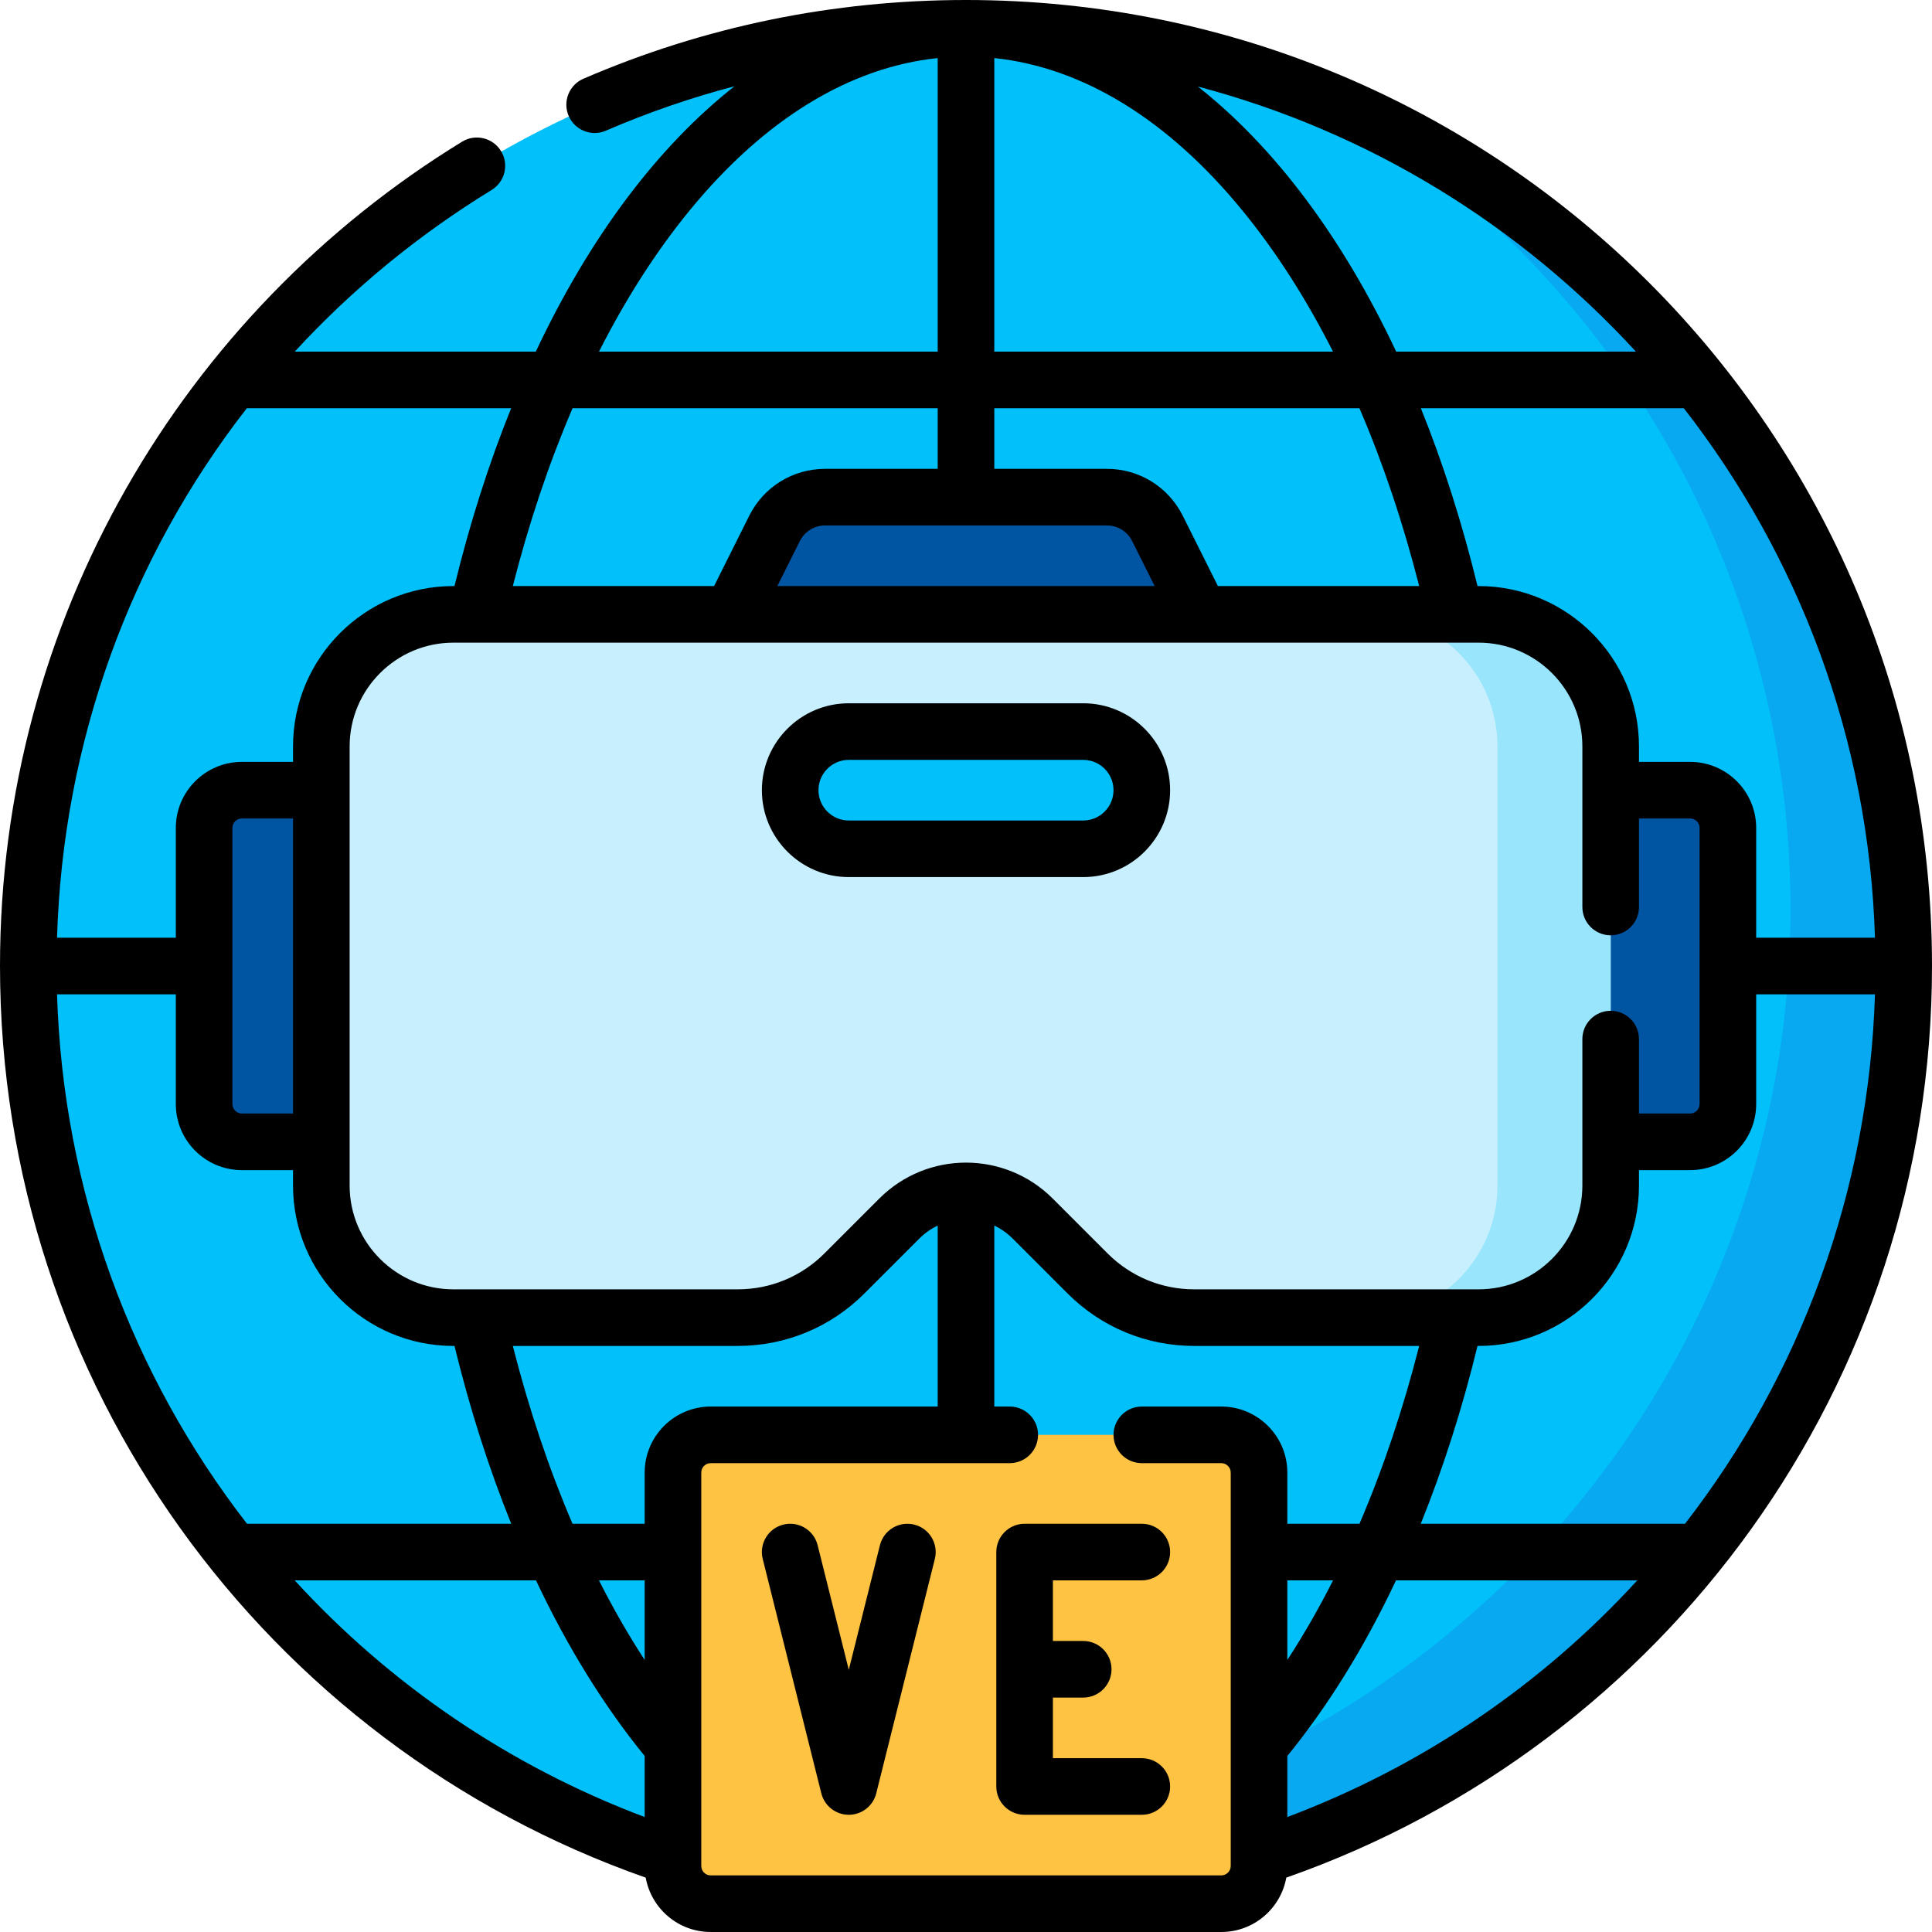 <svg id="Layer_1" enable-background="new 0 0 512 512" viewBox="0 0 512 512" xmlns="http://www.w3.org/2000/svg"><g><circle cx="256" cy="256" fill="#01c0fa" r="248.5"/><path d="m351.738 26.613c73.455 43.174 122.762 123.022 122.762 214.387 0 137.243-111.257 248.5-248.5 248.5-33.931 0-66.273-6.801-95.738-19.113 36.885 21.68 79.86 34.113 125.738 34.113 137.243 0 248.5-111.257 248.5-248.5 0-103.312-63.045-191.899-152.762-229.387z" fill="#08a9f1"/><g fill="#0055a3"><path d="m85.156 302.594h-21.062c-5.523 0-10-4.477-10-10v-73.188c0-5.523 4.477-10 10-10h21.062l15.532 46.594z"/><path d="m426.844 302.594h21.062c5.523 0 10-4.477 10-10v-73.188c0-5.523-4.477-10-10-10h-21.062l-15.532 46.594z"/><path d="m318.125 162.812-62.125 15.532-62.125-15.531 11.385-22.771c2.541-5.082 7.735-8.292 13.416-8.292h74.646c5.682 0 10.876 3.21 13.416 8.292z"/></g><path d="m323.656 504.5h-135.312c-5.523 0-10-4.477-10-10v-104.25c0-5.523 4.477-10 10-10h135.312c5.523 0 10 4.477 10 10v104.25c0 5.523-4.477 10-10 10z" fill="#ffc344"/><path d="m391.844 162.812h-271.688c-19.33 0-35 15.67-35 35v116.375c0 19.33 15.67 35 35 35h75.346c10.609 0 20.783-4.214 28.284-11.716l14.536-14.536c9.763-9.763 25.592-9.763 35.355 0l14.536 14.536c7.501 7.501 17.676 11.716 28.284 11.716h75.346c19.33 0 35-15.67 35-35v-116.375c.001-19.329-15.669-35-34.999-35z" fill="#c8effe"/><path d="m391.844 162.812h-30c19.33 0 35 15.67 35 35v116.375c0 19.33-15.67 35-35 35h30c19.33 0 35-15.67 35-35v-116.375c0-19.329-15.67-35-35-35z" fill="#99e6fc"/><path d="m287.063 224.938h-62.125c-8.578 0-15.531-6.954-15.531-15.531 0-8.578 6.954-15.531 15.531-15.531h62.125c8.578 0 15.531 6.954 15.531 15.531 0 8.577-6.954 15.531-15.531 15.531z" fill="#01c0fa"/><path d="m512 256c0-141.483-114.497-256-256-256-35.205 0-69.32 7.019-101.385 20.863-3.803 1.642-5.555 6.056-3.913 9.858 1.643 3.804 6.058 5.554 9.858 3.913 11.116-4.799 22.494-8.727 34.089-11.773-20.389 16.055-38.41 40.049-52.654 70.327h-63.885c15.053-16.365 32.542-30.815 52.185-42.848 3.532-2.164 4.642-6.781 2.478-10.313-2.164-3.533-6.782-4.642-10.313-2.478-74.005 45.332-122.46 126.706-122.46 218.451v.005c.002 110.519 70.316 206.221 171.117 241.585 1.464 8.181 8.632 14.41 17.227 14.41h135.312c8.595 0 15.763-6.229 17.227-14.41 100.624-35.302 171.115-130.866 171.117-241.585zm-64.094-54.094h-13.562v-4.094c0-23.435-19.065-42.5-42.5-42.5h-.286c-4.105-16.83-9.153-32.589-15.014-47.125h69.683c30.375 39.002 49.038 87.552 50.658 140.316h-31.479v-29.098c0-9.648-7.85-17.499-17.5-17.499zm-21.062 65.964c-4.142 0-7.5 3.358-7.5 7.5v38.818c0 15.164-12.336 27.5-27.5 27.5h-75.346c-8.681 0-16.842-3.381-22.981-9.519l-14.536-14.536c-12.7-12.701-33.26-12.703-45.962 0l-14.536 14.536c-6.139 6.138-14.3 9.519-22.981 9.519h-75.346c-15.164 0-27.5-12.336-27.5-27.5v-116.376c0-15.164 12.336-27.5 27.5-27.5h271.688c15.164 0 27.5 12.336 27.5 27.5v42.557c0 4.142 3.358 7.5 7.5 7.5s7.5-3.358 7.5-7.5v-23.463h13.562c1.378 0 2.5 1.122 2.5 2.5v73.188c0 1.378-1.122 2.5-2.5 2.5h-13.562v-19.724c0-4.142-3.358-7.5-7.5-7.5zm-238.5 104.88c-9.649 0-17.5 7.851-17.5 17.5v13.564h-19.119c-6.224-14.494-11.533-30.279-15.823-47.126h59.601c12.688 0 24.616-4.941 33.587-13.913l14.536-14.536c1.44-1.44 3.088-2.598 4.875-3.447v47.958zm-17.5 67.152c-4.294-6.588-8.339-13.63-12.118-21.088h12.118zm-93.188-144.808h-13.562c-1.378 0-2.5-1.122-2.5-2.5v-73.188c0-1.378 1.122-2.5 2.5-2.5h13.562zm185.844-279.703c23.407 2.438 45.991 16.268 65.73 40.367 8.873 10.832 16.924 23.397 24.034 37.43h-89.764zm96.767 92.797c6.23 14.503 11.543 30.291 15.831 47.125h-53.338l-9.312-18.625c-3.836-7.672-11.547-12.438-20.125-12.438h-29.823v-16.062zm-66.944 31.062c2.859 0 5.43 1.589 6.708 4.146l5.958 11.917h-99.98l5.958-11.917c1.279-2.557 3.85-4.146 6.708-4.146zm-44.823-15h-29.823c-8.577 0-16.289 4.766-20.125 12.438l-9.312 18.625h-53.338c4.288-16.834 9.601-32.622 15.831-47.125h96.767zm185.038-31.062h-63.532c-14.222-30.229-32.209-54.196-52.558-70.25 45.253 11.94 85.339 36.745 116.09 70.25zm-250.768-37.43c19.74-24.099 42.324-37.929 65.73-40.367v77.797h-89.764c7.11-14.033 15.161-26.598 24.034-37.43zm-117.363 52.43h70.049c-5.861 14.536-10.909 30.295-15.014 47.125h-.286c-23.435 0-42.5 19.065-42.5 42.5v4.094h-13.562c-9.649 0-17.5 7.851-17.5 17.5v29.098h-31.48c1.57-51.949 19.436-100.686 50.293-140.317zm-50.292 155.316h31.478v29.09c0 9.649 7.851 17.5 17.5 17.5h13.562v4.094c0 23.435 19.065 42.5 42.5 42.5h.287c4.077 16.706 9.121 32.48 15.042 47.126h-70.025c-30.52-39.367-48.745-88.132-50.344-140.31zm62.986 155.31h63.941c8.297 17.585 17.96 33.233 28.802 46.539v16.177c-36.208-13.641-67.715-35.365-92.743-62.716zm245.555 78.186h-135.312c-1.378 0-2.5-1.122-2.5-2.5v-104.25c0-1.378 1.122-2.5 2.5-2.5h79.25c4.142 0 7.5-3.358 7.5-7.5s-3.358-7.5-7.5-7.5h-4.094v-47.958c1.787.849 3.434 2.007 4.875 3.447l14.536 14.536c8.972 8.972 20.9 13.913 33.587 13.913h59.601c-4.29 16.847-9.599 32.632-15.823 47.126h-19.119v-13.564c0-9.649-7.851-17.5-17.5-17.5h-21.062c-4.142 0-7.5 3.358-7.5 7.5s3.358 7.5 7.5 7.5h21.062c1.378 0 2.5 1.122 2.5 2.5v104.25c-.001 1.378-1.122 2.5-2.501 2.5zm17.5-78.186h12.118c-3.779 7.458-7.824 14.5-12.118 21.088zm0 62.716v-16.177c10.843-13.306 20.505-28.954 28.802-46.539h63.941c-25.028 27.351-56.535 49.075-92.743 62.716zm105.385-77.716h-70.026c5.921-14.646 10.965-30.421 15.042-47.126h.287c23.435 0 42.5-19.065 42.5-42.5v-4.094h13.562c9.649 0 17.5-7.851 17.5-17.5v-29.09h31.478c-1.598 52.178-19.823 100.943-50.343 140.31z"/><path d="m287.062 186.375h-62.125c-12.7 0-23.031 10.332-23.031 23.031s10.332 23.031 23.031 23.031h62.125c12.7 0 23.031-10.332 23.031-23.031s-10.331-23.031-23.031-23.031zm0 31.063h-62.125c-4.428 0-8.031-3.603-8.031-8.031s3.603-8.031 8.031-8.031h62.125c4.428 0 8.031 3.603 8.031 8.031s-3.602 8.031-8.031 8.031z"/><path d="m242.288 404.037c-4.014-1.003-8.09 1.438-9.095 5.457l-8.255 33.021-8.255-33.021c-1.004-4.019-5.078-6.463-9.095-5.457-4.019 1.004-6.462 5.077-5.457 9.095l15.531 62.125c.834 3.339 3.834 5.681 7.276 5.681s6.441-2.342 7.276-5.681l15.531-62.125c1.005-4.019-1.439-8.091-5.457-9.095z"/><path d="m302.594 418.812c4.142 0 7.5-3.358 7.5-7.5s-3.358-7.5-7.5-7.5h-31.062c-4.142 0-7.5 3.358-7.5 7.5v62.125c0 4.142 3.358 7.5 7.5 7.5h31.062c4.142 0 7.5-3.358 7.5-7.5s-3.358-7.5-7.5-7.5h-23.562v-16.062h8.031c4.142 0 7.5-3.358 7.5-7.5s-3.358-7.5-7.5-7.5h-8.031v-16.062h23.562z"/></g><g/><g/><g/><g/><g/><g/><g/><g/><g/><g/><g/><g/><g/><g/><g/></svg>